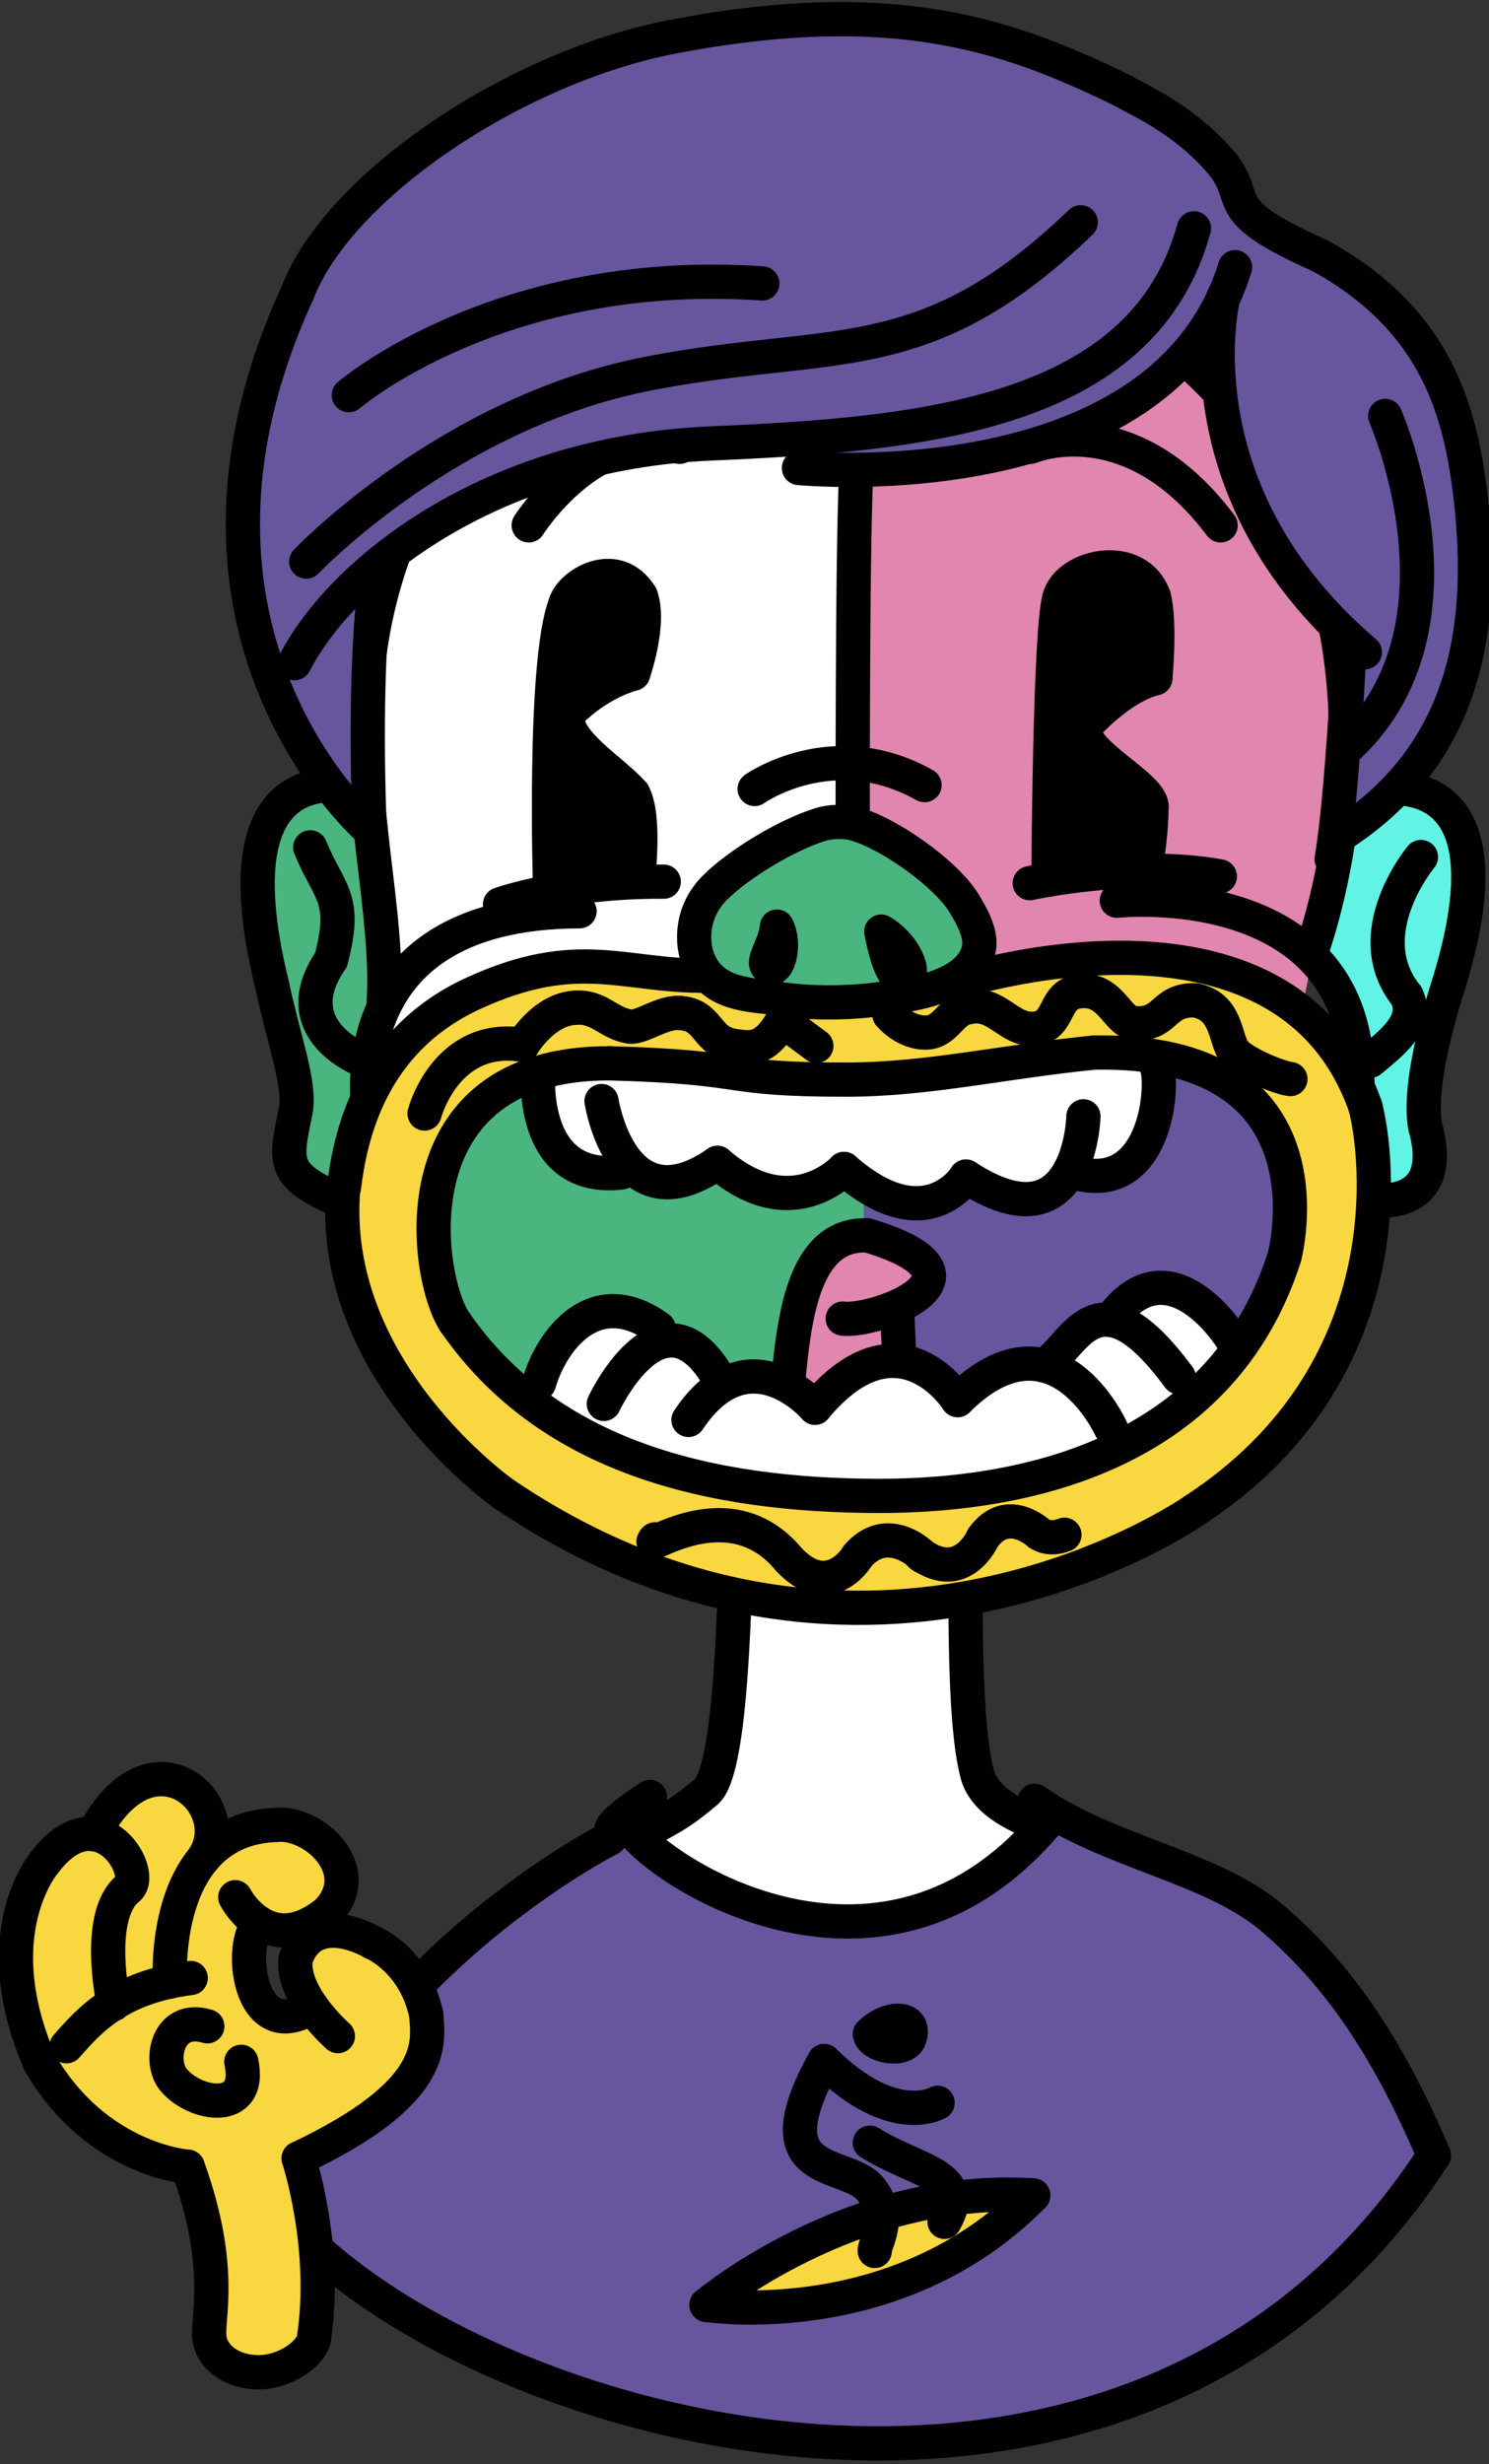 <svg version="1.1" xmlns="http://www.w3.org/2000/svg" xmlns:xlink="http://www.w3.org/1999/xlink" x="0px" y="0px"
	 viewBox="0 0 370 612" style="enable-background:new 0 0 370 612;" xml:space="preserve">
<rect x="0" y="0" width="370" height="612" fill="#333333" stroke="none"/>
<g id="n1601">
	<g>
		<g>
			<polygon style="fill-rule:evenodd;clip-rule:evenodd;fill:#67559E;" points="69.056,548.679 75.826,531.949 87.412,512.568 
				100.45,496.495 112.621,484.409 130.789,469.701 145.951,459.747 156.438,453.648 168.734,464.385 179.429,470.144 
				194.169,475.219 208.937,477.21 225.186,475.499 239.473,469.933 251.25,461.691 261.821,450.269 274.203,456.422 
				289.682,462.546 306.596,469.994 316.146,476.393 328.044,488.082 339.701,503.463 347.203,516.177 353.622,529.234 
				356.307,535.367 349.458,545.156 338.75,557.917 324.937,570.958 307.024,583.697 284.754,594.742 264.681,601.241 
				235.206,606.143 202.65,606.3 177.552,603.116 142.603,594.042 117.045,583.623 96.503,572.199 80.8,560.592 69.056,548.679 			
				"/>
			<path style="fill-rule:evenodd;clip-rule:evenodd;fill:#FFFFFF;" d="M183.245,372.116c0,0,25.965-12.377,56.812,0
				c-0.134,17.25-0.134,17.25-0.134,17.25l0.302,33.608l1.436,12.48l3.725,9.877l6.979,5.256l7.155,2.761l-8.27,8.345l-11.777,8.242
				l-14.287,5.565l-16.249,1.711l-14.768-1.99l-17.454-6.536l-12.188-7.972l-5.764-5.033l12.631-7.364l7.059-7.901l2.794-12.347
				l1.514-40.574L183.245,372.116L183.245,372.116z"/>
		</g>
		
			<path style="fill:none;stroke:#000000;stroke-width:8.504;stroke-linecap:round;stroke-linejoin:round;stroke-miterlimit:22.926;" d="
			M151.557,456.617c0,0-63.188,31.875-82.501,92.062"/>
		
			<path style="fill:none;stroke:#000000;stroke-width:8.504;stroke-linecap:round;stroke-linejoin:round;stroke-miterlimit:22.926;" d="
			M156.057,452.867c3.562,9.375,62.437,50.438,104.812-1.125"/>
		
			<path style="fill:none;stroke:#000000;stroke-width:8.504;stroke-linecap:round;stroke-linejoin:round;stroke-miterlimit:22.926;" d="
			M161.494,446.304c0,0-9.187,5.812-9.562,8.062"/>
		
			<path style="fill:none;stroke:#000000;stroke-width:8.504;stroke-linecap:round;stroke-linejoin:round;stroke-miterlimit:22.926;" d="
			M257.119,447.242c18.375,12.938,43.958,16.295,59.027,29.151c15.301,13.055,28.132,30.56,40.161,58.974"/>
		
			<path style="fill:none;stroke:#000000;stroke-width:8.504;stroke-linecap:round;stroke-linejoin:round;stroke-miterlimit:22.926;" d="
			M183.245,372.116c-0.658,23.798-1.236,67.433-7.786,72.932c-5.754,4.831-8.096,6.297-17.255,10.913"/>
		
			<path style="fill:none;stroke:#000000;stroke-width:8.504;stroke-linecap:round;stroke-linejoin:round;stroke-miterlimit:22.926;" d="
			M240.057,372.116c-0.041,18.564-0.995,54.72,2.823,68.67c1.844,6.737,10.689,10.998,16.64,12.561"/>
		
			<path style="fill:none;stroke:#000000;stroke-width:8.504;stroke-linecap:round;stroke-linejoin:round;stroke-miterlimit:22.926;" d="
			M69.056,548.679c43.592,53.778,211.224,103.881,287.251-13.312"/>
		<g>
			<polygon style="fill-rule:evenodd;clip-rule:evenodd;fill:#F9D740;" points="175.553,572.467 187.763,563.984 205.049,555.016 
				221.564,549.142 241.337,545.48 256.741,545.279 249.896,551.552 239.708,558.81 225.674,565.808 210.165,570.548 193.97,572.86 
				175.553,572.467 			"/>
			
				<path style="fill:none;stroke:#000000;stroke-width:8.504;stroke-linecap:round;stroke-linejoin:round;stroke-miterlimit:22.926;" d="
				M216.147,505.175c4.5-4.5,11.716-4.567,9.885,1C224.825,509.844,216.522,508.175,216.147,505.175"/>
			
				<path style="fill:none;stroke:#000000;stroke-width:8.504;stroke-linecap:round;stroke-linejoin:round;stroke-miterlimit:22.926;" d="
				M232.985,522.264c0,0-10.953,6.576-28.182-10.36"/>
			
				<path style="fill:none;stroke:#000000;stroke-width:8.504;stroke-linecap:round;stroke-linejoin:round;stroke-miterlimit:22.926;" d="
				M204.803,511.904c-16.438,29.604,5.344,24.479,11.344,31.604s1.031,13.688,1.219,15.562"/>
			
				<path style="fill:none;stroke:#000000;stroke-width:8.504;stroke-linecap:round;stroke-linejoin:round;stroke-miterlimit:22.926;" d="
				M216.147,532.174c11.625,7.312,25.302,7.855,18.552,19.667"/>
			
				<path style="fill:none;stroke:#000000;stroke-width:8.504;stroke-linecap:round;stroke-linejoin:round;stroke-miterlimit:22.926;" d="
				M175.553,572.467c0,0,35.811-30.188,81.188-27.188"/>
			
				<path style="fill:none;stroke:#000000;stroke-width:8.504;stroke-linecap:round;stroke-linejoin:round;stroke-miterlimit:22.926;" d="
				M175.553,572.467c0,0,47.249,7.313,81.188-27.188"/>
		</g>
	</g>
</g>
<g id="n1602">
	<g>
		<polygon style="fill-rule:evenodd;clip-rule:evenodd;fill:#4AB57E;" points="215.866,403.333 113.533,356.5 97.866,263.333 
			215.866,263.333 		"/>
		<polygon style="fill-rule:evenodd;clip-rule:evenodd;fill:#67559E;" points="315.532,362.667 214.626,403.435 214.626,263.435 
			332.626,263.435 		"/>
		<path style="fill-rule:evenodd;clip-rule:evenodd;fill:#E186AE;" d="M213.529,259.735c-1.016-1.525-0.508-133.668-0.508-133.668
			s3.558-11.181,5.591-11.69c2.033-0.508,60.989-15.756,60.989-15.756l19.313-13.214l5.591,17.28l10.325,30.501l20.569,26.551
			l-4.5,53.625l-8.606,43.829L213.529,259.735z"/>
		<path style="fill-rule:evenodd;clip-rule:evenodd;fill:#FFFFFF;" d="M97.866,263.333l115.663-3.599l-2.033-145.866
			c0,0-46.25-12.706-63.022-7.115c-16.772,5.591-50.316,25.412-50.316,25.412s-11.181,26.937-8.64,52.349
			S97.866,263.333,97.866,263.333z"/>
		<polygon style="fill-rule:evenodd;clip-rule:evenodd;fill:#4AB57E;" points="91.226,196.383 92.431,208.857 94.329,225.308 
			95.449,239.827 95.354,248.963 90.615,259.882 88.89,270.208 94.204,273.182 89.946,282.748 87.625,291.179 86.565,297.336 
			79.605,295.894 73.337,291.059 72.123,283.074 73.438,276.06 73.495,270.115 69.953,254.458 64.959,231.358 64.063,217.322 
			67.551,203.134 72.699,197.647 83.075,194.997 91.226,196.383 		"/>
		
			<path style="fill-rule:evenodd;clip-rule:evenodd;fill:none;stroke:#000000;stroke-width:8.504;stroke-linecap:round;stroke-linejoin:round;stroke-miterlimit:22.926;" d="
			M215.439,42.544c0.201-2.583,1.278-2.487-2.692,75.052c-1.035,20.209-0.847,93.966-0.847,93.966"/>
		<polygon style="fill-rule:evenodd;clip-rule:evenodd;fill:#61F4E5;" points="333.509,198.6 341.904,195.893 352.289,196.554 
			360.24,201.642 364.51,212.376 364.742,221.261 362.606,234.819 360.016,244.333 356.923,254.997 354.412,267.238 
			353.869,277.784 355.273,286.9 352.999,294.433 347.44,297.717 339.523,298.486 338.994,288.718 337.104,278.477 335.565,269.014 
			338.078,263.459 335.554,254.304 331.154,244.138 325.546,237.22 329.388,224.346 331.308,213.915 333.018,204.618 333.509,198.6 
					"/>
		
			<path style="fill:none;stroke:#000000;stroke-width:8.504;stroke-linecap:round;stroke-linejoin:round;stroke-miterlimit:22.926;" d="
			M91.863,277.873c0,0-10.385-51.375,52.151-51.541"/>
		
			<path style="fill:none;stroke:#000000;stroke-width:8.504;stroke-linecap:round;stroke-linejoin:round;stroke-miterlimit:22.926;" d="
			M277.516,223.707c0,0,63.375-6.75,59.625,49.126"/>
		
			<path style="fill:none;stroke:#000000;stroke-width:8.504;stroke-linecap:round;stroke-linejoin:round;stroke-miterlimit:22.926;" d="
			M113.265,107.832c15.374-20.625,41.995-39.189,93.019-42.261c29.439-1.771,70.646-0.748,101.232,37.011"/>
		
			<path style="fill:none;stroke:#000000;stroke-width:8.504;stroke-linecap:round;stroke-linejoin:round;stroke-miterlimit:22.926;" d="
			M325.546,237.22c0,0,29.22-76.138-18.03-134.638"/>
		
			<path style="fill:none;stroke:#000000;stroke-width:8.504;stroke-linecap:round;stroke-linejoin:round;stroke-miterlimit:22.926;" d="
			M95.354,248.963c2.25-36.376-20.714-84.881,17.911-141.131"/>
		
			<path style="fill:none;stroke:#000000;stroke-width:8.504;stroke-linecap:round;stroke-linejoin:round;stroke-miterlimit:22.926;" d="
			M333.837,197.673c0,0,45.679-16.716,26.179,46.66"/>
		
			<path style="fill:none;stroke:#000000;stroke-width:8.504;stroke-linecap:round;stroke-linejoin:round;stroke-miterlimit:22.926;" d="
			M354.391,280.708c0,0-3.375-8.25,5.625-36.375"/>
		
			<path style="fill:none;stroke:#000000;stroke-width:8.504;stroke-linecap:round;stroke-linejoin:round;stroke-miterlimit:22.926;" d="
			M339.766,297.957c0,0,19.875,3.75,14.625-17.249"/>
		
			<path style="fill:none;stroke:#000000;stroke-width:8.504;stroke-linecap:round;stroke-linejoin:round;stroke-miterlimit:22.926;" d="
			M353.09,212.856c0,0-15.949,19.102-3.574,34.477"/>
		
			<path style="fill:none;stroke:#000000;stroke-width:8.504;stroke-linecap:round;stroke-linejoin:round;stroke-miterlimit:22.926;" d="
			M340.516,263.458c4.499-3.875,12.375-9.375,9-16.125"/>
		
			<path style="fill:none;stroke:#000000;stroke-width:8.504;stroke-linecap:round;stroke-linejoin:round;stroke-miterlimit:22.926;" d="
			M91.226,196.383c0,0-38.993-14.207-23.618,48.23"/>
		
			<path style="fill:none;stroke:#000000;stroke-width:8.504;stroke-linecap:round;stroke-linejoin:round;stroke-miterlimit:22.926;" d="
			M86.358,298.988c-16.378-6.823-15.7-9.534-12.92-22.928c1.375-6.621-2.925-17.688-5.83-31.447"/>
		
			<path style="fill:none;stroke:#000000;stroke-width:8.504;stroke-linecap:round;stroke-linejoin:round;stroke-miterlimit:22.926;" d="
			M77.09,210.452c4.688,11.438,9.333,12.406,5.143,27.975"/>
		
			<path style="fill:none;stroke:#000000;stroke-width:8.504;stroke-linecap:round;stroke-linejoin:round;stroke-miterlimit:22.926;" d="
			M90,263.265c0,0-19.7-7.465-7.767-24.839"/>
		<g>
			<polygon style="fill-rule:evenodd;clip-rule:evenodd;" points="144.898,173.905 152.338,169.222 157.344,167.325 
				159.648,157.761 159.52,148.951 153.974,143.52 145.837,144.391 140.47,150.075 138.953,155.816 137.582,166.48 136.593,185.617 
				136.418,198.73 136.51,212.422 136.713,221.477 146.205,220.015 154.263,219.28 158.463,219.071 159.122,207.997 158.15,199.117 
				151.242,191.466 143.561,184.147 142.14,176.311 144.898,173.905 			"/>
			<polygon style="fill-rule:evenodd;clip-rule:evenodd;" points="261.2,178.112 261.656,165.719 262.451,153.579 264.824,145.525 
				272.144,141.33 281.441,142.174 286.282,147.143 287.462,153.559 287.441,163.304 287.094,168.45 280.138,171.539 
				274.571,175.659 269.657,180.451 273.323,187.452 278.437,191.768 284.05,196.625 286.157,200.325 285.798,206.955 
				284.465,216.279 276.821,216.58 269.127,217.274 260.529,218.483 260.589,211.105 260.749,198.741 260.973,186.922 
				261.2,178.112 			"/>
			
				<path style="fill:none;stroke:#000000;stroke-width:8.504;stroke-linecap:round;stroke-linejoin:round;stroke-miterlimit:22.926;" d="
				M131.376,130.481c0,0,15.938-25.313,37.5-19.5"/>
			
				<path style="fill:none;stroke:#000000;stroke-width:8.504;stroke-linecap:round;stroke-linejoin:round;stroke-miterlimit:22.926;" d="
				M256.064,110.981c0,0,24.563-10.687,47.25,19.5"/>
			
				<path style="fill:none;stroke:#000000;stroke-width:8.504;stroke-linecap:round;stroke-linejoin:round;stroke-miterlimit:22.926;" d="
				M255.876,219.356c0,0,25.5-5.625,47.25-1.687"/>
			
				<path style="fill:none;stroke:#000000;stroke-width:8.504;stroke-linecap:round;stroke-linejoin:round;stroke-miterlimit:22.926;" d="
				M124.251,224.606c0,0,16.313-5.812,40.688-5.625"/>
			
				<path style="fill:none;stroke:#000000;stroke-width:8.504;stroke-linecap:round;stroke-linejoin:round;stroke-miterlimit:22.926;" d="
				M140.47,150.075c1.312-5.062,12.749-11.812,18.75-2.062"/>
			
				<path style="fill:none;stroke:#000000;stroke-width:8.504;stroke-linecap:round;stroke-linejoin:round;stroke-miterlimit:22.926;" d="
				M136.713,221.477c0,0-1.868-56.964,3.757-71.402"/>
			
				<path style="fill:none;stroke:#000000;stroke-width:8.504;stroke-linecap:round;stroke-linejoin:round;stroke-miterlimit:22.926;" d="
				M157.344,167.325c0,0,4.41-12.592,1.876-19.312"/>
			
				<path style="fill:none;stroke:#000000;stroke-width:8.504;stroke-linecap:round;stroke-linejoin:round;stroke-miterlimit:22.926;" d="
				M140.845,177.638c0,0,6.562-7.5,16.499-10.312"/>
			
				<path style="fill:none;stroke:#000000;stroke-width:8.504;stroke-linecap:round;stroke-linejoin:round;stroke-miterlimit:22.926;" d="
				M157.345,197.138c-5.25-6-16.688-12.375-16.5-19.5"/>
			
				<path style="fill:none;stroke:#000000;stroke-width:8.504;stroke-linecap:round;stroke-linejoin:round;stroke-miterlimit:22.926;" d="
				M158.463,219.071c0,0,2.069-16.309-1.118-21.934"/>
			
				<path style="fill:none;stroke:#000000;stroke-width:8.504;stroke-linecap:round;stroke-linejoin:round;stroke-miterlimit:22.926;" d="
				M263.282,148.388c2.25-8.062,19.312-11.625,23.438-0.188"/>
			
				<path style="fill:none;stroke:#000000;stroke-width:8.504;stroke-linecap:round;stroke-linejoin:round;stroke-miterlimit:22.926;" d="
				M260.529,218.483c0,0,0.316-62.971,2.753-70.096"/>
			
				<path style="fill:none;stroke:#000000;stroke-width:8.504;stroke-linecap:round;stroke-linejoin:round;stroke-miterlimit:22.926;" d="
				M287.094,168.45c0,0,1.313-13.875-0.374-20.25"/>
			
				<path style="fill:none;stroke:#000000;stroke-width:8.504;stroke-linecap:round;stroke-linejoin:round;stroke-miterlimit:22.926;" d="
				M269.657,180.451c0,0,8.437-9.75,17.437-12.001"/>
			
				<path style="fill:none;stroke:#000000;stroke-width:8.504;stroke-linecap:round;stroke-linejoin:round;stroke-miterlimit:22.926;" d="
				M286.157,200.325c0-5.25-18.535-13.717-16.5-19.874"/>
			
				<path style="fill:none;stroke:#000000;stroke-width:8.504;stroke-linecap:round;stroke-linejoin:round;stroke-miterlimit:22.926;" d="
				M284.465,216.279c0,0,1.504-6.579,1.692-15.954"/>
		</g>
		<g>
			<polygon style="fill-rule:evenodd;clip-rule:evenodd;fill:#67559E;" points="67.244,168.318 73.179,164.708 77.904,157.049 
				85.471,148.019 91.487,142.266 92.613,150.574 91.802,162.799 91.468,173.565 91.418,188.286 91.711,202.338 86.384,200.453 
				80.004,192.344 73.83,182.52 67.244,168.318 			"/>
			<polygon style="fill-rule:evenodd;clip-rule:evenodd;fill:#67559E;" points="66.401,166.005 73.179,164.708 78.687,156.115 
				88.479,145.143 99.181,136.078 113.341,127.105 128.476,120.072 146.667,114.336 163.86,111.199 181.438,109.929 
				202.551,108.645 202.138,116.488 218.705,116.55 235.127,115.132 253.402,111.535 269.097,106.104 284.722,97.203 295.21,87.557 
				302.905,80.732 302.581,88.538 303.217,98.486 305.084,108.816 308.66,120.255 314.83,133.188 322.429,144.552 330.729,154.113 
				335.399,159.739 334.624,173.443 334.038,182.289 333.138,193.901 331.968,205.725 337.589,204.262 344.839,198.136 
				353.618,187.849 359.365,177.724 363.802,164.932 366.091,150.943 366.429,136.341 364.895,119.275 360.628,100.749 
				353.637,86.351 342.896,73.915 330.073,64.679 319.223,59.286 311.224,54.033 306.911,46.352 301.394,38.111 290.582,29.142 
				276.233,21.187 262.827,15.236 244.794,9.197 227.495,5.881 207.674,4.769 186.741,6.092 168.27,8.91 148.966,14.038 
				130.411,21.772 115.324,30.115 100.326,40.656 88.344,51.515 78.026,64.578 71.357,78.602 65.349,95.743 61.564,113.391 
				60.373,127.92 61.061,142.729 63.187,154.995 66.401,166.005 			"/>
			
				<path style="fill:none;stroke:#000000;stroke-width:8.504;stroke-linecap:round;stroke-linejoin:round;stroke-miterlimit:22.926;" d="
				M91.836,206.052c0,0-56.625-48.75-18-133.125"/>
			
				<path style="fill:none;stroke:#000000;stroke-width:8.504;stroke-linecap:round;stroke-linejoin:round;stroke-miterlimit:22.926;" d="
				M279.336,22.677C252.429,9.659,223.975-1.776,167.144,9.124c-38.815,7.445-83.038,36.845-93.308,63.803"/>
			
				<path style="fill:none;stroke:#000000;stroke-width:8.504;stroke-linecap:round;stroke-linejoin:round;stroke-miterlimit:22.926;" d="
				M303.711,40.677c7.5,9.562-1.688,11.25,24.375,22.875"/>
			
				<path style="fill:none;stroke:#000000;stroke-width:8.504;stroke-linecap:round;stroke-linejoin:round;stroke-miterlimit:22.926;" d="
				M279.336,22.677c2.845,1.891,14.606,6.509,24.375,18"/>
			
				<path style="fill:none;stroke:#000000;stroke-width:8.504;stroke-linecap:round;stroke-linejoin:round;stroke-miterlimit:22.926;" d="
				M331.649,208.302c31.03-19.284,38.226-49.676,33.569-86.602c-2.734-21.675-9.6-42.961-37.132-58.148"/>
			
				<path style="fill:none;stroke:#000000;stroke-width:8.504;stroke-linecap:round;stroke-linejoin:round;stroke-miterlimit:22.926;" d="
				M335.399,159.739c0,0-1.875,38.625-4.5,53.625"/>
			
				<path style="fill:none;stroke:#000000;stroke-width:8.504;stroke-linecap:round;stroke-linejoin:round;stroke-miterlimit:22.926;" d="
				M344.211,103.302c0,0,23.463,53.538-10.487,83.3"/>
			
				<path style="fill:none;stroke:#000000;stroke-width:8.504;stroke-linecap:round;stroke-linejoin:round;stroke-miterlimit:22.926;" d="
				M303.899,74.052c0,0-11.812,47.812,35.249,87.937"/>
			
				<path style="fill:none;stroke:#000000;stroke-width:8.504;stroke-linecap:round;stroke-linejoin:round;stroke-miterlimit:22.926;" d="
				M198.523,116.239c0,0,90.188,8.812,108.375-49.875"/>
			
				<path style="fill:none;stroke:#000000;stroke-width:8.504;stroke-linecap:round;stroke-linejoin:round;stroke-miterlimit:22.926;" d="
				M93.711,141.177c-2.438,16.5-2.754,40.5-1.875,64.875"/>
			
				<path style="fill:none;stroke:#000000;stroke-width:8.504;stroke-linecap:round;stroke-linejoin:round;stroke-miterlimit:22.926;" d="
				M73.179,164.708c11.438-22.313,47.966-52.209,103.498-54.568c53.03-2.253,107.401-7.343,120.002-53.432"/>
			
				<path style="fill:none;stroke:#000000;stroke-width:8.504;stroke-linecap:round;stroke-linejoin:round;stroke-miterlimit:22.926;" d="
				M86.679,98.145c0,0,37.5-32.25,102.75-27.75"/>
			
				<path style="fill:none;stroke:#000000;stroke-width:8.504;stroke-linecap:round;stroke-linejoin:round;stroke-miterlimit:22.926;" d="
				M76.093,139.489c0,0,34.984-36.895,84.74-46.65c46.098-9.037,68.557,0.011,107.72-37.631"/>
		</g>
	</g>
</g>
<g id="n1603">
	<g id="n0103">
		<g>
			<polygon style="fill-rule:evenodd;clip-rule:evenodd;fill:#E186AE;" points="194.095,360.494 195.446,349.098 197.127,327.065 
				200.501,315.875 206.467,308.935 213.783,306.833 221.174,309.374 226.559,312.881 229.455,317.388 226.059,322.983 
				222.944,325.573 223.313,332.955 223.799,349.563 222.969,354.784 214.727,352.504 206.051,354.604 199.997,358.657 
				194.095,360.494 			"/>
			
				<path style="fill:none;stroke:#000000;stroke-width:8.504;stroke-linecap:round;stroke-linejoin:round;stroke-miterlimit:22.926;" d="
				M193.809,362.051c3.41-17.186,0.187-56.14,21.775-55.214"/>
			
				<path style="fill:none;stroke:#000000;stroke-width:8.504;stroke-linecap:round;stroke-linejoin:round;stroke-miterlimit:22.926;" d="
				M209.405,327.498c7.768,1.064,40.224-10.485,6.179-20.662"/>
			
				<path style="fill:none;stroke:#000000;stroke-width:8.504;stroke-linecap:round;stroke-linejoin:round;stroke-miterlimit:22.926;" d="
				M224.219,355.534c0,0-0.696-17.084-1.313-30.798"/>
		</g>
	</g>
</g>
<g id="n1604">
	<g>
		<g>
			<g>
				<g>
					<path style="fill-rule:evenodd;clip-rule:evenodd;fill:#F9D740;" d="M341.822,288.791l-1.914-12.757l-6.244-12.478
						l-10.253-11.382l-16.778-8.746l-13.579-3.439l-18.621-0.976l-15.469,1.304l-13.075,2.507l-13.636,3.592l-14.978,2.223
						l-15.639,0.271l-12.958-1.541l-8.61-1.921l-7.922-2.272l-11.983-1.072l-11.374-0.971l-13.029,0.973l-13.648,5.225l-13.1,5.969
						l-10.613,9.652l-5.517,8.701l-3.75,9.211l-2.907,13.205l-0.143,15.013l1.781,9.909l4.746,13.285l7.361,12.989l7.495,9.816
						l11.099,11.347l11.709,8.855l12.369,7.203l13.008,6.184l14.116,5.189l15.978,4.061l16.486,2.271l14.814,0.444l16.164-1.195
						l15.849-2.855l16.118-4.645l16.078-6.508l13.254-7.071l12.891-9.175l11.42-10.98l8.436-11.124l8.228-16.1l4.657-15.982
						l1.719-13.327L341.822,288.791z M299.366,343.667c-25.667,20.333-75,42.667-155.667,13c0,0-32.333-14.667-34.667-36.667
						c-2.333-22-2-45.333,17.667-53c19.667-7.667,47.333-0.667,65.667-0.667s70-2.333,83.333-4.667
						c13.333-2.333,28.667-2.333,37,17.667C321.033,299.333,325.033,323.333,299.366,343.667z"/>
					<polygon style="fill-rule:evenodd;clip-rule:evenodd;fill:#FFFFFF;" points="131.407,347.791 134.908,342.602 140.084,335.285 
						145.442,328.473 151.644,324.753 158.173,325.37 162.549,327.845 165.413,333.036 172.76,335.144 177.518,340.539 
						179.591,344.051 188.366,341.92 196.975,344.977 203.234,348.802 210.357,342.419 219.993,338.111 228.862,340.018 
						234.869,344.022 237.959,347.739 243.971,342.721 251.236,339.281 259.087,339.06 265.237,333.539 272.184,328.18 
						276.735,327.965 283.711,320.716 290.244,320.66 297.146,324.593 301.759,329.199 308.542,333.928 301.072,343.016 
						291.65,351.295 278.057,359.526 259.696,366.394 244.27,369.66 226.821,371.349 209.719,371.384 197.408,370.639 
						178.806,368.047 164.316,364.437 151.244,359.561 141.288,354.462 131.407,347.791 					"/>
					<path style="fill-rule:evenodd;clip-rule:evenodd;fill:#FFFFFF;" d="M133.75,266.646l9.708-2.135l13.596-0.239l13.453,0.791
						l18.734,2.296l15.563,0.754l17.053-0.419l9.22-0.893l17.586-2.388l11.279-1.584l11.846-1.39l11.967,0.488l2.139,6.235
						l1.072,7.578l-1.58,7.312l-3.459,5.58l-6.123,3.31l-10.026-1.079l-4.018,4.789l-8.591,2.073l-7.577-2.349l-5.549-3.152
						l-6.093,5.227c0,0-10.034,1.02-9.098,1.155c0.937,0.134-7.94-3.023-7.94-3.023l-7.186-5.254l-9.306,5.341l-10.608-0.2
						l-7.775-3.755l-3.762-2.901l-6.903,3.733l-6.749,1.024l-5.664-2.081l-2.713-2.43l-5.877,3.324l-7.062-3.92L138,283.083
						l-3.74-8.314L133.75,266.646L133.75,266.646z"/>
					
						<path style="fill:none;stroke:#000000;stroke-width:8.504;stroke-linecap:round;stroke-linejoin:round;stroke-miterlimit:22.926;" d="
						M133.75,266.646c0,0-2.343,27.253,20.685,24.553"/>
					
						<path style="fill:none;stroke:#000000;stroke-width:8.504;stroke-linecap:round;stroke-linejoin:round;stroke-miterlimit:22.926;" d="
						M149.476,273.467c0,0,4.926,32.021,28.8,15.347"/>
					
						<path style="fill:none;stroke:#000000;stroke-width:8.504;stroke-linecap:round;stroke-linejoin:round;stroke-miterlimit:22.926;" d="
						M209.727,290.33c0,0-13.073,14.4-31.452-1.516"/>
					
						<path style="fill:none;stroke:#000000;stroke-width:8.504;stroke-linecap:round;stroke-linejoin:round;stroke-miterlimit:22.926;" d="
						M240.043,292.224c0,0-9.852,16.105-30.316-1.895"/>
					
						<path style="fill:none;stroke:#000000;stroke-width:8.504;stroke-linecap:round;stroke-linejoin:round;stroke-miterlimit:22.926;" d="
						M269.222,277.256c0,0-0.758,33.536-29.179,14.968"/>
					
						<path style="fill:none;stroke:#000000;stroke-width:8.504;stroke-linecap:round;stroke-linejoin:round;stroke-miterlimit:22.926;" d="
						M286.967,263.986c2.654,2.463,1.327,34.609-21.188,26.876"/>
					
						<path style="fill:none;stroke:#000000;stroke-width:8.504;stroke-linecap:round;stroke-linejoin:round;stroke-miterlimit:22.926;" d="
						M133.939,343.571c3.092-10.68,13.825-25.234,29.741-13.676"/>
					
						<path style="fill:none;stroke:#000000;stroke-width:8.504;stroke-linecap:round;stroke-linejoin:round;stroke-miterlimit:22.926;" d="
						M150.044,348.687c0,0,13.642-29.179,27.473-8.147"/>
					
						<path style="fill:none;stroke:#000000;stroke-width:8.504;stroke-linecap:round;stroke-linejoin:round;stroke-miterlimit:22.926;" d="
						M202.528,349.634c0,0-16.484-19.326-31.452,3.032"/>
					
						<path style="fill:none;stroke:#000000;stroke-width:8.504;stroke-linecap:round;stroke-linejoin:round;stroke-miterlimit:22.926;" d="
						M237.959,347.739c0,0-14.589-23.115-35.432,1.895"/>
					
						<path style="fill:none;stroke:#000000;stroke-width:8.504;stroke-linecap:round;stroke-linejoin:round;stroke-miterlimit:22.926;" d="
						M276.043,354.75c0,0-14.02-30.884-38.084-7.01"/>
					
						<path style="fill:none;stroke:#000000;stroke-width:8.504;stroke-linecap:round;stroke-linejoin:round;stroke-miterlimit:22.926;" d="
						M259.087,339.06c7.389-2.653,12.598-25.805,33.819,2.995"/>
					
						<path style="fill:none;stroke:#000000;stroke-width:8.504;stroke-linecap:round;stroke-linejoin:round;stroke-miterlimit:22.926;" d="
						M305.98,332.383c0,0-15.497-24.86-30.037-4.556"/>
					
						<path style="fill:none;stroke:#000000;stroke-width:8.504;stroke-linecap:round;stroke-linejoin:round;stroke-miterlimit:22.926;" d="
						M175.658,242.346c-20.842,0.189-32.035-7.557-58.06,4.375c-15.568,7.138-28.985,21.251-32.105,48.13"/>
					
						<path style="fill:none;stroke:#000000;stroke-width:8.504;stroke-linecap:round;stroke-linejoin:round;stroke-miterlimit:22.926;" d="
						M236.642,244.302c0,0,82.659-27.325,102.744,30.843"/>
					
						<path style="fill:none;stroke:#000000;stroke-width:8.504;stroke-linecap:round;stroke-linejoin:round;stroke-miterlimit:22.926;" d="
						M125.327,371.143c0,0-44.336-30.885-39.978-76.737"/>
					
						<path style="fill:none;stroke:#000000;stroke-width:8.504;stroke-linecap:round;stroke-linejoin:round;stroke-miterlimit:22.926;" d="
						M296.799,375.122c0,0-81.094,57.031-171.472-3.979"/>
					
						<path style="fill:none;stroke:#000000;stroke-width:8.504;stroke-linecap:round;stroke-linejoin:round;stroke-miterlimit:22.926;" d="
						M339.241,274.701c3.218,12.008,9.853,66.316-42.443,100.421"/>
					
						<path style="fill:none;stroke:#000000;stroke-width:8.504;stroke-linecap:round;stroke-linejoin:round;stroke-miterlimit:22.926;" d="
						M151.474,264.092c35.93,0.972,26.715,4.044,58.737,4.057c20.125,0.008,39.083-4.47,61.578-6.711"/>
					
						<path style="fill:none;stroke:#000000;stroke-width:8.504;stroke-linecap:round;stroke-linejoin:round;stroke-miterlimit:22.926;" d="
						M319.156,312.217c0,0,14.021-52.106-47.368-50.779"/>
					
						<path style="fill:none;stroke:#000000;stroke-width:8.504;stroke-linecap:round;stroke-linejoin:round;stroke-miterlimit:22.926;" d="
						M113.011,328.322c-7.404-10.983-15.16-64.338,38.463-64.231"/>
					
						<path style="fill:none;stroke:#000000;stroke-width:8.504;stroke-linecap:round;stroke-linejoin:round;stroke-miterlimit:22.926;" d="
						M319.156,312.217c-15.347,47.747-62.144,59.456-101.397,59.315c-40.922-0.146-81.283-9.246-104.748-43.21"/>
				</g>
				
					<path style="fill-rule:evenodd;clip-rule:evenodd;fill:none;stroke:#000000;stroke-width:8.504;stroke-linecap:round;stroke-linejoin:round;stroke-miterlimit:22.926;" d="
					M175.658,242.346c0,0,13.457,3.726,30.636,3.726s35.368-3.368,35.368-3.368"/>
			</g>
			<g>
				<polygon style="fill-rule:evenodd;clip-rule:evenodd;fill:#4AB57E;" points="184.03,246.657 176.175,240.824 172.498,232.051 
					176.209,222.084 185.745,214.156 193.807,209.582 203.756,204.821 211.573,204.396 218.052,206.853 225.496,211.212 
					231.627,215.811 236.627,221.199 241.554,227.909 243.368,233.938 241.832,239.01 236.259,244.24 226.489,246.866 
					213.01,248.712 198.896,249.582 184.03,246.657 				"/>
				
					<path style="fill:none;stroke:#000000;stroke-width:8.504;stroke-linecap:round;stroke-linejoin:round;stroke-miterlimit:22.926;" d="
					M223.807,247.302c7.143-0.984,16.289-3.586,18.929-9.989c1.112-2.699,1.217-6.03-3.436-13.352
					c-4.652-7.322-19.231-17.611-27.727-19.565c0,0-3.946-0.802-7.817,0.425c-8.071,2.464-20.362,9.809-26.253,15.803
					c-5.891,5.993-5.615,13.555-4.074,17.567c3.162,8.23,11.217,8.801,18.093,9.537"/>
				
					<path style="fill:none;stroke:#000000;stroke-width:8.504;stroke-linecap:round;stroke-linejoin:round;stroke-miterlimit:22.926;" d="
					M193.051,230.139c-0.41,4.935-4.334,9.006-1.954,10.196C193.476,241.525,195.26,234.388,193.051,230.139L193.051,230.139z"/>
				
					<path style="fill:none;stroke:#000000;stroke-width:8.504;stroke-linecap:round;stroke-linejoin:round;stroke-miterlimit:22.926;" d="
					M218.98,231.381c5.581,3.244,8.921,10.487,6.084,11.575C222.057,244.107,220.281,237.797,218.98,231.381L218.98,231.381z"/>
				
					<path style="fill:none;stroke:#000000;stroke-width:8.504;stroke-linecap:round;stroke-linejoin:round;stroke-miterlimit:22.926;" d="
					M191.522,247.727c0,0,13.861,3.059,32.286-0.425"/>
			</g>
		</g>
		<g>
			
				<line style="fill:none;stroke:#000000;stroke-width:8.504;stroke-linecap:round;stroke-linejoin:round;stroke-miterlimit:22.926;" x1="202.856" y1="259.784" x2="194.375" y2="253.5"/>
			
				<path style="fill:none;stroke:#000000;stroke-width:8.504;stroke-linecap:round;stroke-linejoin:round;stroke-miterlimit:22.926;" d="
				M169.251,251.625c7.124,0.562,6.114,7.169,13.296,8.159c3.851,0.531,7.446,1.37,11.829-6.284"/>
			
				<path style="fill:none;stroke:#000000;stroke-width:8.504;stroke-linecap:round;stroke-linejoin:round;stroke-miterlimit:22.926;" d="
				M142.626,250.312c6.244-0.612,8.329,3.772,13.808,4.657c2.913,0.469,8.315-3.928,12.817-3.344"/>
			
				<path style="fill:none;stroke:#000000;stroke-width:8.504;stroke-linecap:round;stroke-linejoin:round;stroke-miterlimit:22.926;" d="
				M129.875,259.5c0,0,5.063-8.624,12.751-9.188"/>
			
				<path style="fill:none;stroke:#000000;stroke-width:8.504;stroke-linecap:round;stroke-linejoin:round;stroke-miterlimit:22.926;" d="
				M105.501,276.562c0,0,5.249-20.062,24.374-17.062"/>
			
				<path style="fill:none;stroke:#000000;stroke-width:8.504;stroke-linecap:round;stroke-linejoin:round;stroke-miterlimit:22.926;" d="
				M221,252c0,0,3.884,4.725,9.378,4.444c4.802-0.245,6-5.919,10.497-6.319"/>
			
				<path style="fill:none;stroke:#000000;stroke-width:8.504;stroke-linecap:round;stroke-linejoin:round;stroke-miterlimit:22.926;" d="
				M268.438,246.188c-7.125,0.562-4.571,9.084-11.815,9.332c-6.047,0.208-9.099-6.811-15.747-5.395"/>
			
				<path style="fill:none;stroke:#000000;stroke-width:8.504;stroke-linecap:round;stroke-linejoin:round;stroke-miterlimit:22.926;" d="
				M296.938,248.437c-8.25-0.188-7.022,6.336-15.189,5.672c-4.129-0.336-5.707-8.691-13.311-7.922"/>
			
				<path style="fill:none;stroke:#000000;stroke-width:8.504;stroke-linecap:round;stroke-linejoin:round;stroke-miterlimit:22.926;" d="
				M320.653,268.007c-2.861-0.295-12.43-4.256-14.195-7.081c-2.111-3.379-1.707-11.029-9.521-12.489"/>
			
				<path style="fill:none;stroke:#000000;stroke-width:8.504;stroke-linecap:round;stroke-linejoin:round;stroke-miterlimit:22.926;" d="
				M162.764,382.322c-3.535,4.054,18.239-13.216,33.299,5.053"/>
			
				<path style="fill:none;stroke:#000000;stroke-width:8.504;stroke-linecap:round;stroke-linejoin:round;stroke-miterlimit:22.926;" d="
				M213.126,386.438c-1.413,2.371-8.089,10.447-17.063,0.938"/>
			
				<path style="fill:none;stroke:#000000;stroke-width:8.504;stroke-linecap:round;stroke-linejoin:round;stroke-miterlimit:22.926;" d="
				M228.688,386.062c3.196,3.124-7.016-9.485-15.562,0.375"/>
			
				<path style="fill:none;stroke:#000000;stroke-width:8.504;stroke-linecap:round;stroke-linejoin:round;stroke-miterlimit:22.926;" d="
				M244.251,381.938c0,0-5.063,11.625-15.562,4.125"/>
			
				<path style="fill:none;stroke:#000000;stroke-width:8.504;stroke-linecap:round;stroke-linejoin:round;stroke-miterlimit:22.926;" d="
				M258.125,380.812c0,0-7.875-7.312-13.875,1.125"/>
			
				<path style="fill:none;stroke:#000000;stroke-width:8.504;stroke-linecap:round;stroke-linejoin:round;stroke-miterlimit:22.926;" d="
				M264.5,381.188c-2.279,0.9-4.663,0.856-6.375-0.375"/>
		</g>
		
			<path style="fill:none;stroke:#000000;stroke-width:8.504;stroke-linecap:round;stroke-linejoin:round;stroke-miterlimit:22.926;" d="
			M187.515,195.957c0,0,19.368-13.79,42.226-0.96"/>
	</g>
</g>
<g id="n1605">
	<g>
		<polygon style="fill-rule:evenodd;clip-rule:evenodd;fill:#F9D740;" points="9.063,510.277 16.532,508.222 22.808,501.687 
			33.013,495.08 42.23,492.19 42.716,481.656 45.604,470.111 51.004,460.799 52.629,455.076 52.089,447.768 43.515,442.399 
			34.727,443.092 28.36,447.99 23.281,455.544 14.757,458.587 8.202,467.168 4.746,477.633 3.976,486.989 5.181,497.65 
			9.063,510.277 		"/>
		<path style="fill-rule:evenodd;clip-rule:evenodd;fill:#F9D740;" d="M52.052,580.828l2.851,5.107l6.562,3.023l7.747-0.588
			l5.268-2.747l3.481-4.541l0.977-12.565l-0.887-14.212l-2.356-12.827l-1.483-5.397l8.398-4.276l10.893-6.949l7.652-7.166
			l4.439-8.406c0,0,1.413-12.307,0.497-12.016c-0.915,0.29-5.25-9.562-5.25-9.562l-8.255-5.249l-8.242-2.835l-8.501,2.762
			l-2.256,7.584l3.949,8.519l-7.224,2.297l-7.016-6.261l-1.39-9.057l2.616-7.793l4.406,1.648l6.34-0.752l7.51-5.347l1.951-7.892
			l-4.375-7.543l-11.709-4.54l-9.391,1.925l-9.083,6.891l-5.37,10.272l-2.083,9.32L42.23,492.19l-10.483,3.709l-8.94,5.788
			l-6.276,6.535l-6.635,4.048l5.874,8.417l7.356,7.207l6.354,4.35l6.993,3.339l10.173,2.561l3.388,11.012l1.559,7.628
			c0,0,3.062,11.547,1.995,11.547C52.522,568.331,52.052,580.828,52.052,580.828L52.052,580.828z"/>
		
			<path style="fill:none;stroke:#000000;stroke-width:8.504;stroke-linecap:round;stroke-linejoin:round;stroke-miterlimit:22.926;" d="
			M16.532,508.222c5.617-6.384,12.865-14.702,30.865-16.952"/>
		
			<path style="fill:none;stroke:#000000;stroke-width:8.504;stroke-linecap:round;stroke-linejoin:round;stroke-miterlimit:22.926;" d="
			M28.256,497.751c0,0-4.672-21.294,3.203-28.418"/>
		
			<path style="fill:none;stroke:#000000;stroke-width:8.504;stroke-linecap:round;stroke-linejoin:round;stroke-miterlimit:22.926;" d="
			M11.209,462.395c0,0-15.375,17.436-1.312,49.875"/>
		
			<path style="fill:none;stroke:#000000;stroke-width:8.504;stroke-linecap:round;stroke-linejoin:round;stroke-miterlimit:22.926;" d="
			M46.647,538.144c0,0-22.688-1.499-36.75-25.874"/>
		
			<path style="fill:none;stroke:#000000;stroke-width:8.504;stroke-linecap:round;stroke-linejoin:round;stroke-miterlimit:22.926;" d="
			M52.052,580.828c-0.75-4.688,3.783-17.371-5.405-42.684"/>
		
			<path style="fill:none;stroke:#000000;stroke-width:8.504;stroke-linecap:round;stroke-linejoin:round;stroke-miterlimit:22.926;" d="
			M77.96,581.083c-0.866,3.655-7.519,8.467-14.58,8.087c-6.67-0.359-10.783-4.315-11.328-8.342"/>
		
			<path style="fill:none;stroke:#000000;stroke-width:8.504;stroke-linecap:round;stroke-linejoin:round;stroke-miterlimit:22.926;" d="
			M74.209,536.082c0,0,7.313,22.126,3.75,45.001"/>
		
			<path style="fill:none;stroke:#000000;stroke-width:8.504;stroke-linecap:round;stroke-linejoin:round;stroke-miterlimit:22.926;" d="
			M105.897,500.27c0.505,7.05,3.188,19.311-31.688,35.811"/>
		
			<path style="fill:none;stroke:#000000;stroke-width:8.504;stroke-linecap:round;stroke-linejoin:round;stroke-miterlimit:22.926;" d="
			M92.584,482.457c0,0,10.313,4.126,13.312,17.814"/>
		
			<path style="fill:none;stroke:#000000;stroke-width:8.504;stroke-linecap:round;stroke-linejoin:round;stroke-miterlimit:22.926;" d="
			M83.959,505.708c0,0-11.625-10.126-10.5-19.126"/>
		
			<path style="fill:none;stroke:#000000;stroke-width:8.504;stroke-linecap:round;stroke-linejoin:round;stroke-miterlimit:22.926;" d="
			M92.584,482.457c0,0-14.625-8.812-19.125,4.125"/>
		
			<path style="fill:none;stroke:#000000;stroke-width:8.504;stroke-linecap:round;stroke-linejoin:round;stroke-miterlimit:22.926;" d="
			M58.459,471.208c0,0,8.166,15.822,22.979,3.634"/>
		
			<path style="fill:none;stroke:#000000;stroke-width:8.504;stroke-linecap:round;stroke-linejoin:round;stroke-miterlimit:22.926;" d="
			M68.643,453.248c9.375-0.938,22.546,11.28,12.796,21.594"/>
		
			<path style="fill:none;stroke:#000000;stroke-width:8.504;stroke-linecap:round;stroke-linejoin:round;stroke-miterlimit:22.926;" d="
			M42.23,492.19c0,0-2.593-37.964,26.412-38.942"/>
		
			<path style="fill:none;stroke:#000000;stroke-width:8.504;stroke-linecap:round;stroke-linejoin:round;stroke-miterlimit:22.926;" d="
			M64.52,477.673c-5.437,4.312-3.103,31.054,13.014,20.814"/>
		
			<path style="fill:none;stroke:#000000;stroke-width:8.504;stroke-linecap:round;stroke-linejoin:round;stroke-miterlimit:22.926;" d="
			M51.522,503.27c-9.938-3.001-12.214,8.66-8.428,13.256c5.391,6.544,19.712,8.74,16.865-4.443"/>
		
			<path style="fill:none;stroke:#000000;stroke-width:8.504;stroke-linecap:round;stroke-linejoin:round;stroke-miterlimit:22.926;" d="
			M50.169,462.063c9.938-13.313-12.45-34.27-26.888-6.52"/>
		
			<path style="fill:none;stroke:#000000;stroke-width:8.504;stroke-linecap:round;stroke-linejoin:round;stroke-miterlimit:22.926;" d="
			M31.459,469.333c5.625-3.375-6.75-24.563-20.25-6.937"/>
	</g>
</g>
</svg>
